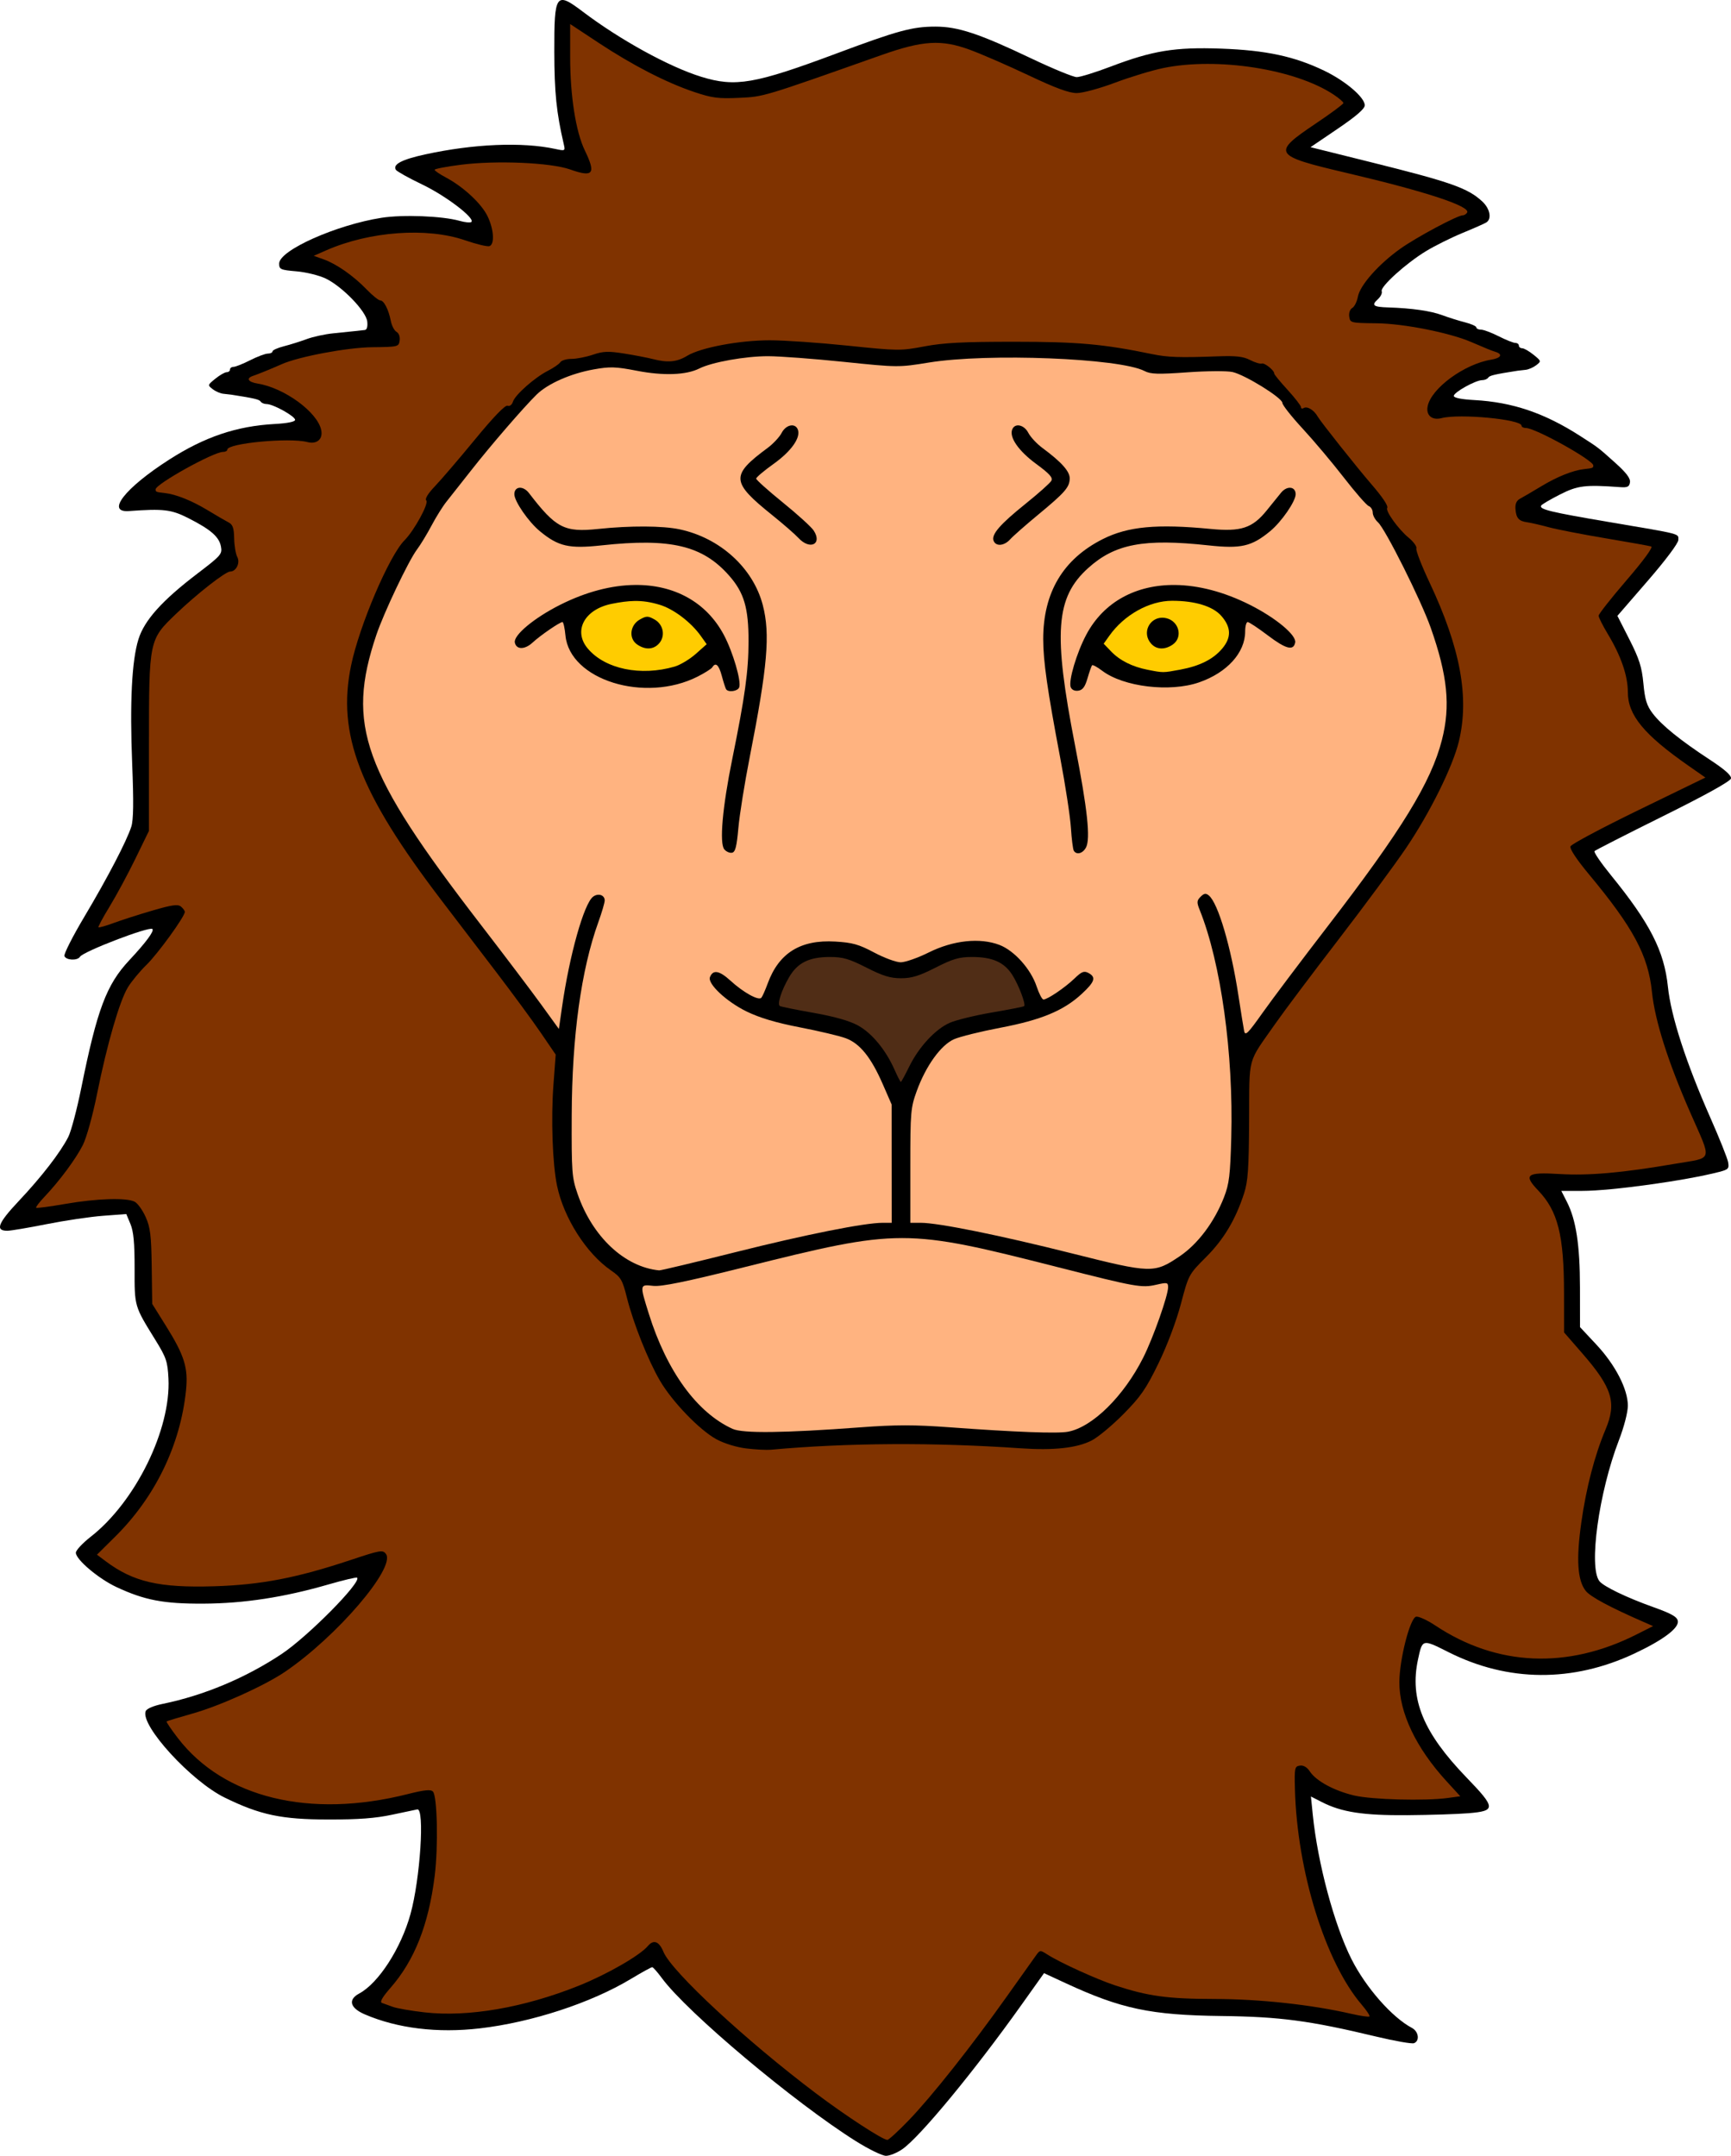 <?xml version="1.0" encoding="UTF-8" standalone="no"?>
<!-- Created with Inkscape (http://www.inkscape.org/) -->

<svg
   version="1.1"
   id="svg1"
   width="868.48"
   height="1081.35"
   viewBox="0 0 868.48 1081.35"
   sodipodi:docname="60b.svg"
   inkscape:version="1.3.2 (091e20ef0f, 2023-11-25)"
   xmlns:inkscape="http://www.inkscape.org/namespaces/inkscape"
   xmlns:sodipodi="http://sodipodi.sourceforge.net/DTD/sodipodi-0.dtd"
   xmlns="http://www.w3.org/2000/svg"
   xmlns:svg="http://www.w3.org/2000/svg">
  <defs
     id="defs1" />
  <sodipodi:namedview
     id="namedview1"
     pagecolor="#ffffff"
     bordercolor="#000000"
     borderopacity="0.25"
     inkscape:showpageshadow="2"
     inkscape:pageopacity="0.0"
     inkscape:pagecheckerboard="0"
     inkscape:deskcolor="#d1d1d1"
     showgrid="false"
     inkscape:zoom="0.60495988"
     inkscape:cx="476.89113"
     inkscape:cy="549.62322"
     inkscape:window-width="1920"
     inkscape:window-height="1011"
     inkscape:window-x="0"
     inkscape:window-y="0"
     inkscape:window-maximized="1"
     inkscape:current-layer="layer1" />
  <g
     inkscape:groupmode="layer"
     id="layer1"
     inkscape:label="Layer 1"
     transform="translate(-61.941,-115.984)">
    <path
       style="fill:#000000"
       d="m 491.41,1190.011 c -30.897,-19.398 -84.763,-64.657 -97.41,-81.844 -2.2,-2.99 -4.374,-5.451 -4.831,-5.468 -0.457,-0.017 -5.282,2.644 -10.722,5.913 -20.043,12.047 -49.732,21.758 -75.77,24.785 -21.206,2.465 -41.267,0.027 -57.677,-7.009 -7.461,-3.2 -8.601,-7.39 -2.848,-10.469 9.707,-5.195 20.969,-22.636 25.744,-39.869 4.87,-17.574 7.182,-53.125 3.414,-52.486 -0.746,0.126 -6.446,1.326 -12.667,2.667 -8.266,1.781 -16.873,2.428 -31.977,2.405 -23.562,-0.037 -34.181,-2.283 -52,-10.999 -16.819,-8.227 -42.385,-36.164 -39.64,-43.318 0.487,-1.268 3.86,-2.721 8.555,-3.685 20.651,-4.24 41.629,-13.031 59.604,-24.979 13.195,-8.771 40.195,-36.05 37.927,-38.318 -0.326,-0.326 -6.859,1.219 -14.519,3.433 -22.199,6.416 -42.268,9.491 -62.594,9.591 -19.942,0.098 -29.463,-1.713 -43.573,-8.291 -9.056,-4.221 -20.427,-13.828 -20.427,-17.256 0,-1.2 3.355,-4.801 7.455,-8.004 22.446,-17.531 40.293,-53.836 39.005,-79.348 -0.435,-8.608 -1.081,-10.507 -6.642,-19.499 -10.532,-17.033 -10.38,-16.507 -10.347,-35.635 0.022,-12.819 -0.518,-18.658 -2.069,-22.369 l -2.098,-5.022 -11.652,0.877 c -6.408,0.482 -19.152,2.369 -28.318,4.193 -9.167,1.824 -18.035,3.319 -19.709,3.321 -6.22,0.01 -4.742,-3.811 5.798,-14.992 11.379,-12.071 20.776,-24.23 24.77,-32.052 1.418,-2.777 4.361,-13.877 6.539,-24.667 7.915,-39.196 12.622,-51.737 23.981,-63.879 8.478,-9.063 12.706,-14.764 11.697,-15.773 -1.462,-1.462 -34.704,11.274 -36.342,13.924 -1.266,2.048 -6.982,1.793 -7.803,-0.347 -0.378,-0.985 4.105,-9.835 9.962,-19.667 11.637,-19.535 21.211,-37.893 23.591,-45.238 1.086,-3.352 1.214,-12.318 0.445,-31.333 -1.255,-31.043 -0.196,-52.064 3.162,-62.74 2.994,-9.519 11.874,-19.406 29.458,-32.797 12.007,-9.144 12.633,-9.866 11.894,-13.71 -0.933,-4.847 -5.136,-8.488 -16.405,-14.208 -8.491,-4.31 -12.422,-4.776 -29.704,-3.522 -11.732,0.851 -2.129,-11.491 20,-25.705 17.892,-11.493 33.929,-16.92 53.086,-17.966 6.443,-0.352 10.248,-1.123 10.248,-2.076 0,-1.807 -10.983,-7.913 -14.234,-7.913 -1.251,0 -2.625,-0.565 -3.052,-1.256 -0.659,-1.066 -3.185,-1.66 -14.714,-3.462 -0.733,-0.115 -2.533,-0.319 -4,-0.454 -1.467,-0.135 -3.867,-1.167 -5.333,-2.294 -2.623,-2.015 -2.601,-2.101 1.333,-5.284 2.2,-1.78 4.75,-3.239 5.667,-3.243 0.917,-0.004 1.667,-0.607 1.667,-1.34 0,-0.733 0.798,-1.333 1.774,-1.333 0.976,0 4.726,-1.497 8.333,-3.328 3.608,-1.83 7.609,-3.33 8.893,-3.333 1.283,-0.003 2.333,-0.504 2.333,-1.114 0,-0.61 2.55,-1.758 5.667,-2.552 3.117,-0.794 8.281,-2.414 11.475,-3.6 3.195,-1.186 9.195,-2.49 13.333,-2.896 4.139,-0.407 9.025,-0.91 10.858,-1.119 1.833,-0.209 4.078,-0.457 4.989,-0.552 1.031,-0.107 1.487,-1.711 1.209,-4.252 -0.567,-5.183 -12.466,-17.511 -20.791,-21.541 -3.267,-1.582 -9.871,-3.214 -14.674,-3.628 -8.077,-0.695 -8.733,-0.988 -8.733,-3.9 0,-6.622 28.604,-19.399 51.418,-22.968 10.665,-1.668 30.512,-0.893 39.041,1.524 2.819,0.799 5.519,1.05 6,0.558 1.861,-1.904 -12.817,-13.08 -24.618,-18.743 -6.811,-3.269 -12.782,-6.589 -13.27,-7.378 -1.702,-2.754 2.938,-5.189 14.806,-7.771 24.25,-5.274 48.511,-6.293 65.091,-2.733 5.066,1.088 5.123,1.055 4.309,-2.453 -3.66,-15.768 -4.688,-25.83 -4.73,-46.288 -0.06,-29.159 0.776,-30.337 14.272,-20.116 18.695,14.157 43.366,27.717 59.489,32.694 17.15,5.295 26.79,3.624 68.074,-11.797 30.482,-11.386 37.846,-13.381 49.41,-13.381 11.302,0 21.973,3.538 47.892,15.881 10.917,5.199 21.262,9.452 22.987,9.452 1.726,0 9.353,-2.363 16.949,-5.252 21.152,-8.044 32.307,-9.863 55.406,-9.039 22.52,0.804 36.792,3.852 51.769,11.056 10.676,5.135 20.373,13.405 20.373,17.376 0,1.746 -4.3,5.47 -13.601,11.778 l -13.601,9.224 30.601,7.616 c 39.952,9.943 48.385,12.924 55.601,19.654 3.85,3.591 4.825,8.699 2,10.483 -0.917,0.579 -6.284,2.951 -11.927,5.271 -5.643,2.32 -13.891,6.424 -18.328,9.12 -10.102,6.137 -23.092,17.889 -22.236,20.118 0.354,0.924 -0.519,2.732 -1.941,4.018 -3.374,3.054 -2.34,3.869 5.211,4.108 11.832,0.373 21.294,1.728 27.079,3.876 3.195,1.186 8.359,2.807 11.475,3.6 3.117,0.794 5.667,1.942 5.667,2.552 0,0.61 1.05,1.111 2.333,1.114 1.283,0.003 5.285,1.503 8.893,3.333 3.608,1.83 7.358,3.328 8.333,3.328 0.976,0 1.774,0.6 1.774,1.333 0,0.733 0.75,1.336 1.667,1.34 0.917,0.004 3.467,1.463 5.667,3.243 3.935,3.183 3.956,3.269 1.333,5.284 -1.467,1.127 -3.867,2.159 -5.333,2.294 -1.467,0.135 -3.267,0.339 -4,0.454 -11.529,1.802 -14.056,2.397 -14.714,3.462 -0.427,0.691 -1.8,1.256 -3.052,1.256 -3.251,0 -14.234,6.106 -14.234,7.913 0,0.954 3.805,1.725 10.248,2.076 19.157,1.046 35.193,6.473 53.086,17.966 9.531,6.122 8.786,5.553 17.73,13.565 5.472,4.903 7.614,7.737 7.333,9.702 -0.327,2.288 -1.218,2.717 -5.063,2.438 -17.444,-1.266 -21.177,-0.806 -30.058,3.701 -4.806,2.44 -9.046,4.932 -9.421,5.539 -1.167,1.889 4.553,3.278 34.145,8.291 36.854,6.244 34.667,5.678 34.667,8.966 0,1.623 -6.344,10.1 -15.284,20.423 l -15.284,17.648 6.038,11.885 c 4.931,9.706 6.214,13.749 6.998,22.051 0.773,8.184 1.687,11.119 4.691,15.057 4.525,5.932 13.805,13.439 28.581,23.119 7.516,4.924 10.942,7.961 10.667,9.456 -0.257,1.397 -12.697,8.298 -34.008,18.869 -18.481,9.167 -33.988,17.073 -34.46,17.571 -0.472,0.497 3.208,5.897 8.176,12 19.672,24.164 26.794,38.095 28.652,56.048 1.526,14.751 9.072,38.019 21.311,65.715 4.537,10.267 8.538,20.277 8.891,22.245 0.577,3.216 0.122,3.713 -4.496,4.908 -16.903,4.376 -54.028,9.514 -68.747,9.514 h -10.445 l 2.793,5.475 c 4.622,9.059 6.546,21.66 6.571,43.022 l 0.023,19.83 8.161,8.724 c 9.55,10.209 15.836,22.381 15.838,30.666 6.1e-4,3.298 -1.895,10.632 -4.481,17.333 -10.085,26.14 -15.288,63.814 -9.768,70.72 2.145,2.684 13.533,8.168 26.916,12.963 9.341,3.347 12.092,4.908 12.417,7.047 0.54,3.56 -7.448,9.531 -21.75,16.258 -30.993,14.577 -63.455,14.35 -93.269,-0.653 -13.25,-6.668 -13.122,-6.698 -15.354,3.679 -4.281,19.904 2.622,36.679 24.356,59.183 14.748,15.27 14.824,16.761 0.922,17.91 -5.493,0.454 -19.287,0.895 -30.654,0.98 -22.098,0.165 -32.906,-1.493 -42.876,-6.579 l -5.459,-2.785 0.923,9.113 c 2.46,24.298 10.772,55.307 19.42,72.455 7.182,14.241 20.348,29.217 30.326,34.497 3.382,1.79 4.021,6.519 1.034,7.665 -1.081,0.415 -9.631,-1.082 -19,-3.325 -33.407,-8.001 -48.138,-9.957 -77.701,-10.314 -35.35,-0.427 -50.259,-3.575 -78.121,-16.492 l -10.788,-5.002 -11.499,16.148 c -23.556,33.079 -50.787,66.046 -59.597,72.151 -2.642,1.831 -6.331,3.329 -8.196,3.329 -1.865,0 -8.64,-3.295 -15.055,-7.323 z"
       id="path1" />
    <path
       id="path2"
       style="fill:#803300"
       d="M 348 128.044 L 348 144.515 C 348 164.083 350.828 182.086 355.373 191.466 C 361.06 203.202 359.587 205.102 348 200.988 C 338.254 197.527 310.955 196.356 293.097 198.632 C 285.894 199.55 280 200.683 280 201.152 C 280 201.62 282.549 203.36 285.666 205.017 C 294.431 209.677 303.481 218.088 306.549 224.425 C 309.709 230.954 310.205 238.416 307.545 239.437 C 306.561 239.814 301.01 238.489 295.211 236.491 C 276.163 229.93 247.504 231.989 225.777 241.482 L 219.334 244.298 L 224.316 246.073 C 230.772 248.374 239.314 254.354 245.937 261.21 C 248.836 264.211 251.885 266.667 252.713 266.667 C 254.557 266.667 256.892 271.203 258.027 276.991 C 258.494 279.37 259.783 281.826 260.892 282.447 C 262.067 283.104 262.719 284.914 262.455 286.786 C 262.011 289.926 261.694 290.004 248.666 290.142 C 236.242 290.273 211.893 294.836 203.334 298.636 C 198.254 300.891 191.322 303.718 189 304.482 C 185.238 305.719 186.309 307.592 191.236 308.392 C 204.678 310.573 221.293 322.745 223.109 331.741 C 224.03 336.301 220.915 338.959 216.117 337.71 C 207.114 335.366 176 338.317 176 341.515 C 176 342.148 175.011 342.667 173.801 342.667 C 169.041 342.667 140 358.807 140 361.452 C 140 362.716 140.245 362.813 144.72 363.308 C 150.207 363.915 158.195 367.115 165.996 371.831 C 170.393 374.49 175.184 377.28 176.64 378.029 C 178.713 379.094 179.318 380.835 179.426 386.04 C 179.501 389.699 180.207 393.895 180.994 395.364 C 182.565 398.3 180.426 402.667 177.418 402.667 C 175.067 402.667 160.763 413.843 150.314 423.843 C 136.68 436.892 136.685 436.872 136.676 489.378 L 136.666 532.755 L 129.867 546.71 C 126.127 554.386 120.32 565.16 116.963 570.652 C 113.605 576.143 111.072 580.851 111.336 581.114 C 111.599 581.378 115.007 580.412 118.908 578.968 C 122.809 577.524 131.575 574.713 138.39 572.722 C 148.247 569.842 151.179 569.432 152.724 570.714 C 153.793 571.601 154.666 572.802 154.666 573.384 C 154.666 575.72 141.151 594.375 135.385 599.999 C 132.001 603.299 127.793 608.4 126.035 611.333 C 121.863 618.295 115.648 639.781 110.72 664.269 C 108.472 675.445 105.367 686.654 103.496 690.347 C 99.941 697.362 91.76 708.39 84.234 716.31 C 81.634 719.046 79.769 721.513 80.088 721.792 C 80.407 722.071 86.966 721.204 94.666 719.864 C 110.531 717.105 125.543 716.638 129.547 718.78 C 131.034 719.577 133.501 723.026 135.029 726.447 C 137.364 731.672 137.848 735.65 138.058 751.333 L 138.31 769.999 L 145.381 781.333 C 154.482 795.919 156.414 802.17 155.271 813.333 C 152.467 840.732 139.826 866.854 119.75 886.732 L 110.588 895.804 L 114.961 899.083 C 128.825 909.48 141.819 912.482 169.334 911.648 C 192.85 910.934 210.832 907.473 237.945 898.443 C 252.824 893.487 254.002 893.287 255.58 895.445 C 260.576 902.277 230.856 936.953 204.916 954.556 C 194.687 961.497 172.417 971.557 158.666 975.448 C 151.699 977.42 145.786 979.213 145.525 979.435 C 145.264 979.656 147.806 983.416 151.172 987.79 C 174.269 1017.807 217.382 1028.305 266.523 1015.878 C 274.849 1013.773 277.988 1013.454 279.136 1014.601 C 281.346 1016.806 281.879 1042.282 280.023 1057.023 C 276.945 1081.481 269.905 1099.296 257.89 1113.031 C 253.757 1117.755 252.362 1120.204 253.562 1120.628 C 254.537 1120.972 257.016 1121.87 259.074 1122.622 C 261.132 1123.375 268.291 1124.61 274.982 1125.368 C 296.856 1127.846 324.883 1123.006 352.304 1112.011 C 366.482 1106.326 382.96 1096.866 386.963 1092.114 C 389.863 1088.671 392.604 1089.688 394.814 1095.025 C 398.925 1104.948 436.434 1139.73 471.459 1166.097 C 486.415 1177.356 504.811 1189.333 507.15 1189.333 C 507.85 1189.333 512.727 1184.86 517.986 1179.392 C 529.506 1167.415 549.337 1142.38 566.955 1117.573 C 574.08 1107.542 580.774 1098.134 581.834 1096.667 C 583.711 1094.069 583.856 1094.062 587.547 1096.421 C 593.838 1100.443 612.118 1108.765 621.351 1111.81 C 637.923 1117.275 647.744 1118.62 671.334 1118.652 C 693.948 1118.682 719.887 1121.497 739.863 1126.091 C 744.554 1127.17 748.675 1127.769 749.021 1127.423 C 749.367 1127.077 747.628 1124.432 745.158 1121.546 C 726.87 1100.181 712.707 1054.465 711.631 1013.333 C 711.353 1002.721 711.512 1001.974 714.136 1001.599 C 715.943 1001.341 717.717 1002.387 719.127 1004.538 C 722.251 1009.307 731.321 1014.225 741.351 1016.589 C 750.285 1018.695 776.989 1019.395 788.453 1017.823 L 794.609 1016.978 L 787.744 1009.49 C 772.369 992.717 763.973 975.086 764.033 959.708 C 764.078 948.275 769.415 927.483 772.455 926.898 C 773.713 926.655 778.05 928.654 782.095 931.339 C 812.941 951.813 848.257 953.374 883.058 935.802 L 891.334 931.622 L 886.666 929.587 C 869.664 922.171 859.858 916.906 857.529 913.945 C 853.378 908.667 852.701 898.137 855.324 879.624 C 857.812 862.063 861.996 846.016 867.49 832.962 C 873.133 819.554 870.871 812.134 855.892 794.913 L 846.666 784.306 L 846.644 764.486 C 846.61 735.497 843.56 723.418 833.674 713.095 C 826.115 705.202 827.852 703.853 844.287 704.857 C 859.074 705.76 875.879 704.274 902.447 699.714 C 921.79 696.394 920.986 699.138 909.965 673.999 C 898.78 648.489 892.246 627.91 890.756 613.507 C 888.862 595.202 881.387 581.252 859.191 554.583 C 852.989 547.132 849.41 541.725 849.875 540.513 C 850.29 539.43 865.693 531.222 884.103 522.273 L 917.574 505.999 L 909.121 500.099 C 886.733 484.471 878.666 474.685 878.666 463.156 C 878.666 454.955 875.251 445.026 868.666 434.091 C 866.1 429.83 864 425.661 864 424.827 C 864 423.993 870.328 415.957 878.062 406.97 C 886.645 396.997 891.449 390.419 890.394 390.085 C 889.444 389.785 879.147 387.942 867.511 385.989 C 855.876 384.037 842.977 381.524 838.845 380.406 C 834.714 379.287 829.908 378.184 828.166 377.952 C 823.967 377.395 822.618 375.869 822.281 371.294 C 822.087 368.662 822.822 367.058 824.672 366.079 C 826.141 365.302 830.94 362.49 835.338 359.831 C 843.138 355.115 851.126 351.915 856.613 351.308 C 861.089 350.813 861.334 350.716 861.334 349.452 C 861.334 346.807 832.292 330.667 827.533 330.667 C 826.323 330.667 825.334 330.148 825.334 329.515 C 825.334 326.317 794.218 323.366 785.215 325.71 C 780.416 326.959 777.304 324.301 778.224 319.741 C 780.041 310.745 796.656 298.573 810.097 296.392 C 815.02 295.593 816.104 293.708 812.334 292.503 C 809.945 291.74 808.153 291.014 800 287.505 C 789.186 282.851 766.099 278.284 752.666 278.142 C 739.638 278.004 739.322 277.926 738.879 274.786 C 738.618 272.942 739.264 271.104 740.394 270.472 C 741.477 269.866 742.751 267.306 743.224 264.782 C 744.306 259.017 753.63 248.487 764.51 240.745 C 772.584 235 793.136 223.999 795.797 223.999 C 796.555 223.999 797.556 223.386 798.019 222.636 C 799.956 219.502 777.375 212.066 737.525 202.712 C 700.611 194.047 699.879 192.88 722.019 177.997 C 729.654 172.865 735.924 168.224 735.951 167.685 C 735.978 167.145 733.747 165.214 730.994 163.392 C 711.684 150.613 672.705 144.549 645.611 150.109 C 639.959 151.268 629.076 154.569 621.427 157.443 C 613.7 160.346 605.141 162.667 602.164 162.667 C 598.324 162.667 591.498 160.154 578.07 153.798 C 567.765 148.92 554.532 143.161 548.666 140.999 C 534.254 135.689 525.003 136.241 504 143.665 C 444.322 164.76 445.229 164.487 432.666 165.068 C 422.346 165.544 419.213 165.135 410.308 162.146 C 396.227 157.419 379.496 148.824 362.334 137.501 L 348 128.044 z M 448.191 286.667 C 455.407 286.667 473.03 287.882 487.353 289.368 C 512.544 291.982 513.8 291.994 525.699 289.738 C 535.316 287.914 545.127 287.405 570.666 287.406 C 602.799 287.406 615.454 288.538 640 293.607 C 647.839 295.225 653.679 295.426 672.691 294.724 C 682.067 294.378 685.685 294.78 689.115 296.554 C 691.534 297.805 694.186 298.605 695.008 298.331 C 696.44 297.854 701.41 301.883 701.26 303.4 C 701.219 303.803 704.221 307.451 707.927 311.507 C 711.634 315.563 714.666 319.469 714.666 320.187 C 714.666 320.904 715.262 321.123 715.99 320.673 C 717.794 319.558 721.198 321.628 723.097 324.995 C 724.515 327.507 742.744 350.464 749.81 358.636 C 755.596 365.327 758.561 369.759 757.933 370.775 C 756.971 372.332 763.564 381.474 768.705 385.712 C 771.184 387.756 772.922 390.183 772.568 391.107 C 772.214 392.03 775.167 399.659 779.129 408.06 C 794.668 441.01 799.245 465.794 793.877 487.915 C 790.805 500.573 779.359 523.674 767.424 541.31 C 761.725 549.73 746.432 570.43 733.441 587.31 C 720.45 604.189 706.251 623.1 701.888 629.333 C 687.502 649.887 688.84 644.968 688.652 677.999 C 688.514 702.278 688.074 708.598 686.093 714.667 C 681.799 727.831 675.912 737.669 666.996 746.585 C 658.383 755.198 658.292 755.364 654.431 769.962 C 652.127 778.677 647.551 790.826 643.193 799.79 C 636.963 812.606 634.277 816.495 625.588 825.282 C 619.948 830.985 612.755 836.957 609.603 838.552 C 602.172 842.313 590.59 843.577 574 842.435 C 530.158 839.418 487.09 839.666 448.666 843.157 C 446.466 843.357 440.914 843.064 436.328 842.507 C 431.422 841.911 425.259 840.007 421.357 837.884 C 412.904 833.283 399.184 819.042 393.021 808.47 C 387.061 798.245 379.706 779.749 376.467 766.837 C 374.233 757.936 373.478 756.646 368.478 753.204 C 356.126 744.702 344.762 726.86 341.416 710.712 C 339.144 699.749 338.339 677.194 339.613 660.155 L 340.75 644.978 L 333.236 633.968 C 329.104 627.913 318.91 614.042 310.582 603.146 C 302.253 592.249 289.948 576.133 283.238 567.333 C 242.224 513.544 230.968 484.255 238.078 449.831 C 242.2 429.874 257.195 394.732 264.885 387.007 C 269.764 382.106 277.238 368.438 275.816 367.017 C 275.016 366.217 276.659 363.541 280.275 359.753 C 283.424 356.455 292.469 345.888 300.377 336.271 C 309.558 325.105 315.418 319.04 316.59 319.489 C 317.663 319.901 318.783 319.066 319.287 317.478 C 320.386 314.015 330.204 305.342 336.869 301.947 C 339.691 300.509 342.48 298.584 343.066 297.667 C 343.653 296.751 346.183 295.999 348.687 295.999 C 351.192 295.999 356.02 295.055 359.418 293.902 C 364.609 292.139 367.121 292.047 375.133 293.322 C 380.377 294.156 386.836 295.401 389.488 296.087 C 396.937 298.014 401.58 297.579 406.664 294.48 C 413.485 290.321 432.911 286.667 448.191 286.667 z " />
    <path
       style="fill:#ffb380"
       d="m 493.667,831.923 c 17.745,-1.321 26.922,-1.325 44.667,-0.023 33.235,2.439 54.144,3.224 59.441,2.23 12.276,-2.303 27.973,-17.763 37.752,-37.181 4.966,-9.861 12.473,-31.104 12.473,-35.294 0,-2.417 -0.46,-2.513 -5.996,-1.246 -7.257,1.661 -10.12,1.148 -49.337,-8.824 -76.534,-19.461 -79.327,-19.46 -157.333,0.02 -29.457,7.356 -41.494,9.822 -45.667,9.356 -6.83,-0.763 -6.824,-0.801 -2.207,13.97 9.019,28.856 24.165,49.662 42.05,57.767 5.145,2.331 25.763,2.082 64.157,-0.775 z"
       id="path4" />
    <path
       id="path5"
       style="fill:#ffb380"
       d="M 447.302 294.65 C 435.95 294.631 419.137 297.636 412.824 300.812 C 406.246 304.121 394.847 304.54 381.51 301.962 C 370.811 299.895 368.026 299.807 359.783 301.281 C 348.272 303.338 336.761 308.417 331.166 313.909 C 324.602 320.353 307.984 339.593 298.269 351.999 C 293.388 358.233 287.856 365.243 285.978 367.575 C 284.1 369.908 280.72 375.308 278.467 379.575 C 276.213 383.842 272.893 389.302 271.088 391.706 C 266.892 397.295 254.465 423.435 250.752 434.482 C 235.549 479.715 243.889 502.887 302.947 579.515 C 314.893 595.015 328.644 613.19 333.506 619.904 L 342.344 632.111 L 343.933 621.056 C 347.692 594.917 354.932 569.205 359.504 565.759 C 362.061 563.831 365.334 564.891 365.334 567.648 C 365.334 568.764 363.895 573.664 362.138 578.534 C 353.529 602.401 348.929 635.734 348.781 675.333 C 348.674 703.979 348.867 706.581 351.713 714.812 C 359.159 736.353 375.32 751.501 392.666 753.197 C 393.399 753.268 410.499 749.187 430.666 744.128 C 466.289 735.192 495.657 729.333 504.834 729.333 L 509.334 729.333 L 509.316 699.667 L 509.301 669.999 L 504.822 659.741 C 498.962 646.321 493.387 639.403 486.299 636.761 C 483.201 635.607 472.867 633.154 463.334 631.31 C 451.279 628.978 443.104 626.545 436.494 623.32 C 426.435 618.411 416.86 609.448 418.133 606.132 C 419.633 602.221 422.821 602.753 428.386 607.843 C 434.922 613.82 442.556 618.044 443.933 616.447 C 444.461 615.834 445.907 612.573 447.146 609.2 C 452.749 593.957 463.603 587.242 480.978 588.265 C 489.669 588.777 492.813 589.662 500.535 593.771 C 505.595 596.464 511.589 598.667 513.855 598.667 C 516.122 598.667 522.482 596.429 527.988 593.695 C 540.22 587.621 553.589 586.207 563.39 589.95 C 570.838 592.795 579.145 602.072 582.035 610.773 C 583.233 614.381 584.778 617.333 585.467 617.333 C 587.474 617.333 596.288 611.366 601.023 606.8 C 604.637 603.315 605.831 602.84 608.023 604.013 C 612.014 606.148 611.267 608.439 604.572 614.611 C 595.529 622.946 584.289 627.603 563.82 631.495 C 554.019 633.359 543.588 635.941 540.64 637.232 C 534.029 640.127 526.48 650.594 521.896 663.222 C 518.855 671.601 518.666 673.796 518.666 700.728 L 518.666 729.333 L 523.912 729.333 C 532.731 729.333 563.387 735.537 599.797 744.691 C 639.666 754.714 641.021 754.75 653.793 746.134 C 662.95 739.957 671.237 728.917 676.072 716.454 C 678.651 709.807 679.181 705.431 679.695 686.548 C 680.839 644.506 674.493 598.827 663.828 572.339 C 662.311 568.572 662.373 567.721 664.308 565.786 C 666.073 564.022 666.932 563.894 668.467 565.167 C 673.08 568.996 679.533 590.845 683.283 615.333 C 684.518 623.4 685.807 631.395 686.148 633.101 C 686.68 635.762 687.993 634.472 695.406 623.999 C 700.156 617.288 714.753 597.891 727.843 580.898 C 765.188 532.418 779.959 508.351 785.385 487.136 C 789.747 470.077 788.234 454.912 779.777 430.888 C 774.932 417.124 757.03 381.345 753.299 377.968 C 751.851 376.658 750.666 374.461 750.666 373.085 C 750.666 371.709 749.761 370.236 748.654 369.812 C 747.547 369.387 741.928 362.954 736.168 355.519 C 730.407 348.083 721.113 337.045 715.513 330.989 C 709.914 324.934 705.334 319.128 705.334 318.085 C 705.334 315.583 686.691 304.026 680.347 302.595 C 677.572 301.969 667.53 302.034 657.629 302.741 C 642.914 303.793 639.246 303.679 636.144 302.075 C 623.68 295.63 557.496 293.03 528 297.827 C 512.811 300.298 512.409 300.294 485.302 297.493 C 470.252 295.938 453.152 294.659 447.302 294.65 z M 459.074 329.353 C 460.437 329.278 461.651 329.944 462.23 331.454 C 463.777 335.486 458.94 342.337 450.082 348.657 C 445.27 352.091 441.334 355.419 441.334 356.052 C 441.334 356.685 447.346 362.07 454.693 368.021 C 462.041 373.971 469.005 380.295 470.172 382.075 C 474.661 388.928 468.334 392.067 462.566 385.849 C 460.788 383.932 454.834 378.747 449.334 374.327 C 428.657 357.711 428.437 354.442 447.078 340.654 C 449.871 338.587 453.037 335.194 454.113 333.114 C 455.324 330.773 457.322 329.449 459.074 329.353 z M 572.926 329.353 C 574.678 329.449 576.676 330.773 577.886 333.114 C 578.962 335.194 582.128 338.587 584.922 340.654 C 594.461 347.71 598.667 352.396 598.636 355.929 C 598.598 360.365 596.313 362.987 582.666 374.269 C 576.432 379.422 570.19 384.919 568.793 386.486 C 565.804 389.836 561.588 390.212 560.443 387.23 C 559.233 384.077 563.607 379.026 576.566 368.613 C 582.992 363.449 588.767 358.298 589.402 357.163 C 590.293 355.572 588.565 353.637 581.834 348.695 C 573.039 342.237 568.255 335.401 569.769 331.454 C 570.349 329.944 571.563 329.278 572.926 329.353 z M 322.57 360.644 C 324.038 360.527 325.872 361.393 327.334 363.298 C 340.855 380.919 345.048 383.092 362.068 381.302 C 378.188 379.606 394.384 379.685 402.935 381.499 C 423.235 385.806 439.808 400.898 444.648 419.48 C 448.444 434.054 447.052 450.187 438.047 495.999 C 435.524 508.833 432.981 524.726 432.396 531.318 C 431.567 540.661 430.866 543.392 429.211 543.708 C 428.043 543.932 426.305 543.17 425.347 542.017 C 422.816 538.967 424.405 520.913 429.34 496.667 C 435.713 465.351 437.477 452.611 437.5 437.732 C 437.526 420.913 435.269 413.241 427.797 404.751 C 414.446 389.584 398.435 385.782 363.74 389.54 C 347.397 391.311 342.096 390.092 332.793 382.423 C 327.105 377.735 320 367.437 320 363.882 C 320 361.86 321.102 360.761 322.57 360.644 z M 709.441 360.661 C 710.905 360.811 712 361.909 712 363.882 C 712 367.437 704.895 377.735 699.207 382.423 C 689.904 390.092 684.602 391.311 668.26 389.54 C 635.83 386.027 621.353 388.762 607.867 400.947 C 591.559 415.68 590.268 433.251 601.334 489.999 C 607.545 521.853 609.136 536.72 606.799 541.087 C 605.178 544.115 602.073 544.942 600.695 542.712 C 600.257 542.004 599.599 536.805 599.234 531.159 C 598.869 525.514 596.456 509.744 593.873 496.114 C 587.426 462.102 585.351 447.624 585.342 436.613 C 585.322 413.146 595.333 396.364 615.334 386.339 C 627.883 380.049 642.399 378.692 669.31 381.294 C 684.576 382.77 690.29 380.894 697.447 372.054 C 699.951 368.961 703.201 364.945 704.67 363.13 C 706.144 361.309 707.977 360.511 709.441 360.661 z M 380.549 409.394 C 400.012 409.209 416.245 417.818 425.115 434.46 C 429.662 442.992 433.976 457.735 432.812 460.769 C 432.052 462.75 427.273 463.401 426.215 461.667 C 425.879 461.117 424.92 458.116 424.084 454.999 C 422.593 449.442 420.988 447.991 419.318 450.693 C 418.856 451.44 415.546 453.536 411.961 455.353 C 385.482 468.771 347.785 457.044 345.64 434.72 C 345.285 431.024 344.61 427.999 344.14 427.999 C 342.791 427.999 333.023 434.711 329.133 438.31 C 325.212 441.937 320.943 441.914 320.24 438.263 C 319.531 434.583 329.923 425.935 342.918 419.388 C 356.029 412.782 368.87 409.505 380.549 409.394 z M 651.492 409.407 C 663.169 409.527 676.004 412.798 689.084 419.388 C 702.079 425.935 712.468 434.583 711.76 438.263 C 710.934 442.551 707.114 441.565 698.088 434.734 C 693.195 431.03 688.624 427.999 687.929 427.999 C 687.235 427.999 686.666 430.124 686.666 432.72 C 686.666 443.358 677.602 453.376 663.57 458.245 C 648.923 463.328 625.638 460.538 614.912 452.413 C 612.48 450.572 610.219 449.337 609.885 449.671 C 609.55 450.005 608.516 452.917 607.586 456.14 C 606.322 460.52 605.148 462.108 602.941 462.427 C 601.133 462.688 599.659 461.998 599.14 460.646 C 597.936 457.507 602.135 443.371 606.963 434.314 C 615.782 417.766 632.03 409.209 651.492 409.407 z " />
    <path
       style="fill:#502d16"
       d="m 518.084,651.043 c 4.809,-9.83 13.072,-18.783 20.306,-22.003 3.148,-1.401 12.737,-3.747 21.309,-5.214 8.572,-1.466 15.807,-2.887 16.077,-3.157 0.956,-0.956 -2.768,-10.743 -6.003,-15.774 -4.043,-6.288 -9.949,-8.895 -20.15,-8.895 -6.459,0 -9.597,0.915 -18.289,5.333 -8.196,4.166 -11.989,5.333 -17.333,5.333 -5.345,0 -9.138,-1.167 -17.333,-5.333 -8.731,-4.438 -11.815,-5.333 -18.378,-5.333 -10.343,0 -16.189,2.884 -20.395,10.061 -3.889,6.637 -6.142,13.628 -4.682,14.53 0.558,0.345 8.138,1.883 16.844,3.418 10.413,1.836 18.04,3.994 22.29,6.307 6.983,3.801 14.002,12.276 18.4,22.217 1.492,3.373 2.914,6.132 3.16,6.132 0.246,0 2.126,-3.431 4.178,-7.624 z"
       id="path16" />
    <path
       id="path12"
       style="display:inline;fill:#ffcc00"
       d="M 650.015 417.333 C 638.616 417.333 626.023 424.336 618.551 434.829 L 615.683 438.857 L 619.365 442.7 C 623.745 447.272 629.962 450.402 637.689 451.927 C 645.607 453.49 645.326 453.49 654.047 451.878 C 663.866 450.063 670.642 446.667 675.166 441.29 C 679.834 435.742 679.686 430.588 674.695 424.904 C 670.455 420.074 661.521 417.333 650.015 417.333 z M 645.121 425.82 C 645.797 425.824 646.501 425.911 647.226 426.093 C 653.564 427.684 655.476 435.682 650.371 439.257 C 646.426 442.02 642.243 441.881 639.541 438.896 C 634.689 433.535 638.587 425.781 645.121 425.82 z " />
    <path
       id="path9"
       style="fill:#ffcc00"
       d="M 380.226 417.431 C 376.894 417.49 373.282 417.969 368.861 418.857 C 355.169 421.606 349.367 432.415 356.826 441.279 C 365.494 451.58 383.384 455.296 400.433 450.335 C 403.238 449.519 408.001 446.66 411.017 443.984 L 416.502 439.116 L 413.541 434.958 C 408.595 428.013 399.817 421.383 392.816 419.304 C 388.333 417.973 384.511 417.355 380.226 417.431 z M 386.666 425.333 C 387.676 425.333 388.687 425.791 390.334 426.708 C 394.821 429.207 395.905 435.088 392.56 438.784 C 389.749 441.891 385.615 442.048 381.554 439.204 C 377.241 436.183 378.016 429.483 383 426.708 C 384.646 425.792 385.656 425.333 386.666 425.333 z " />
  </g>
</svg>
